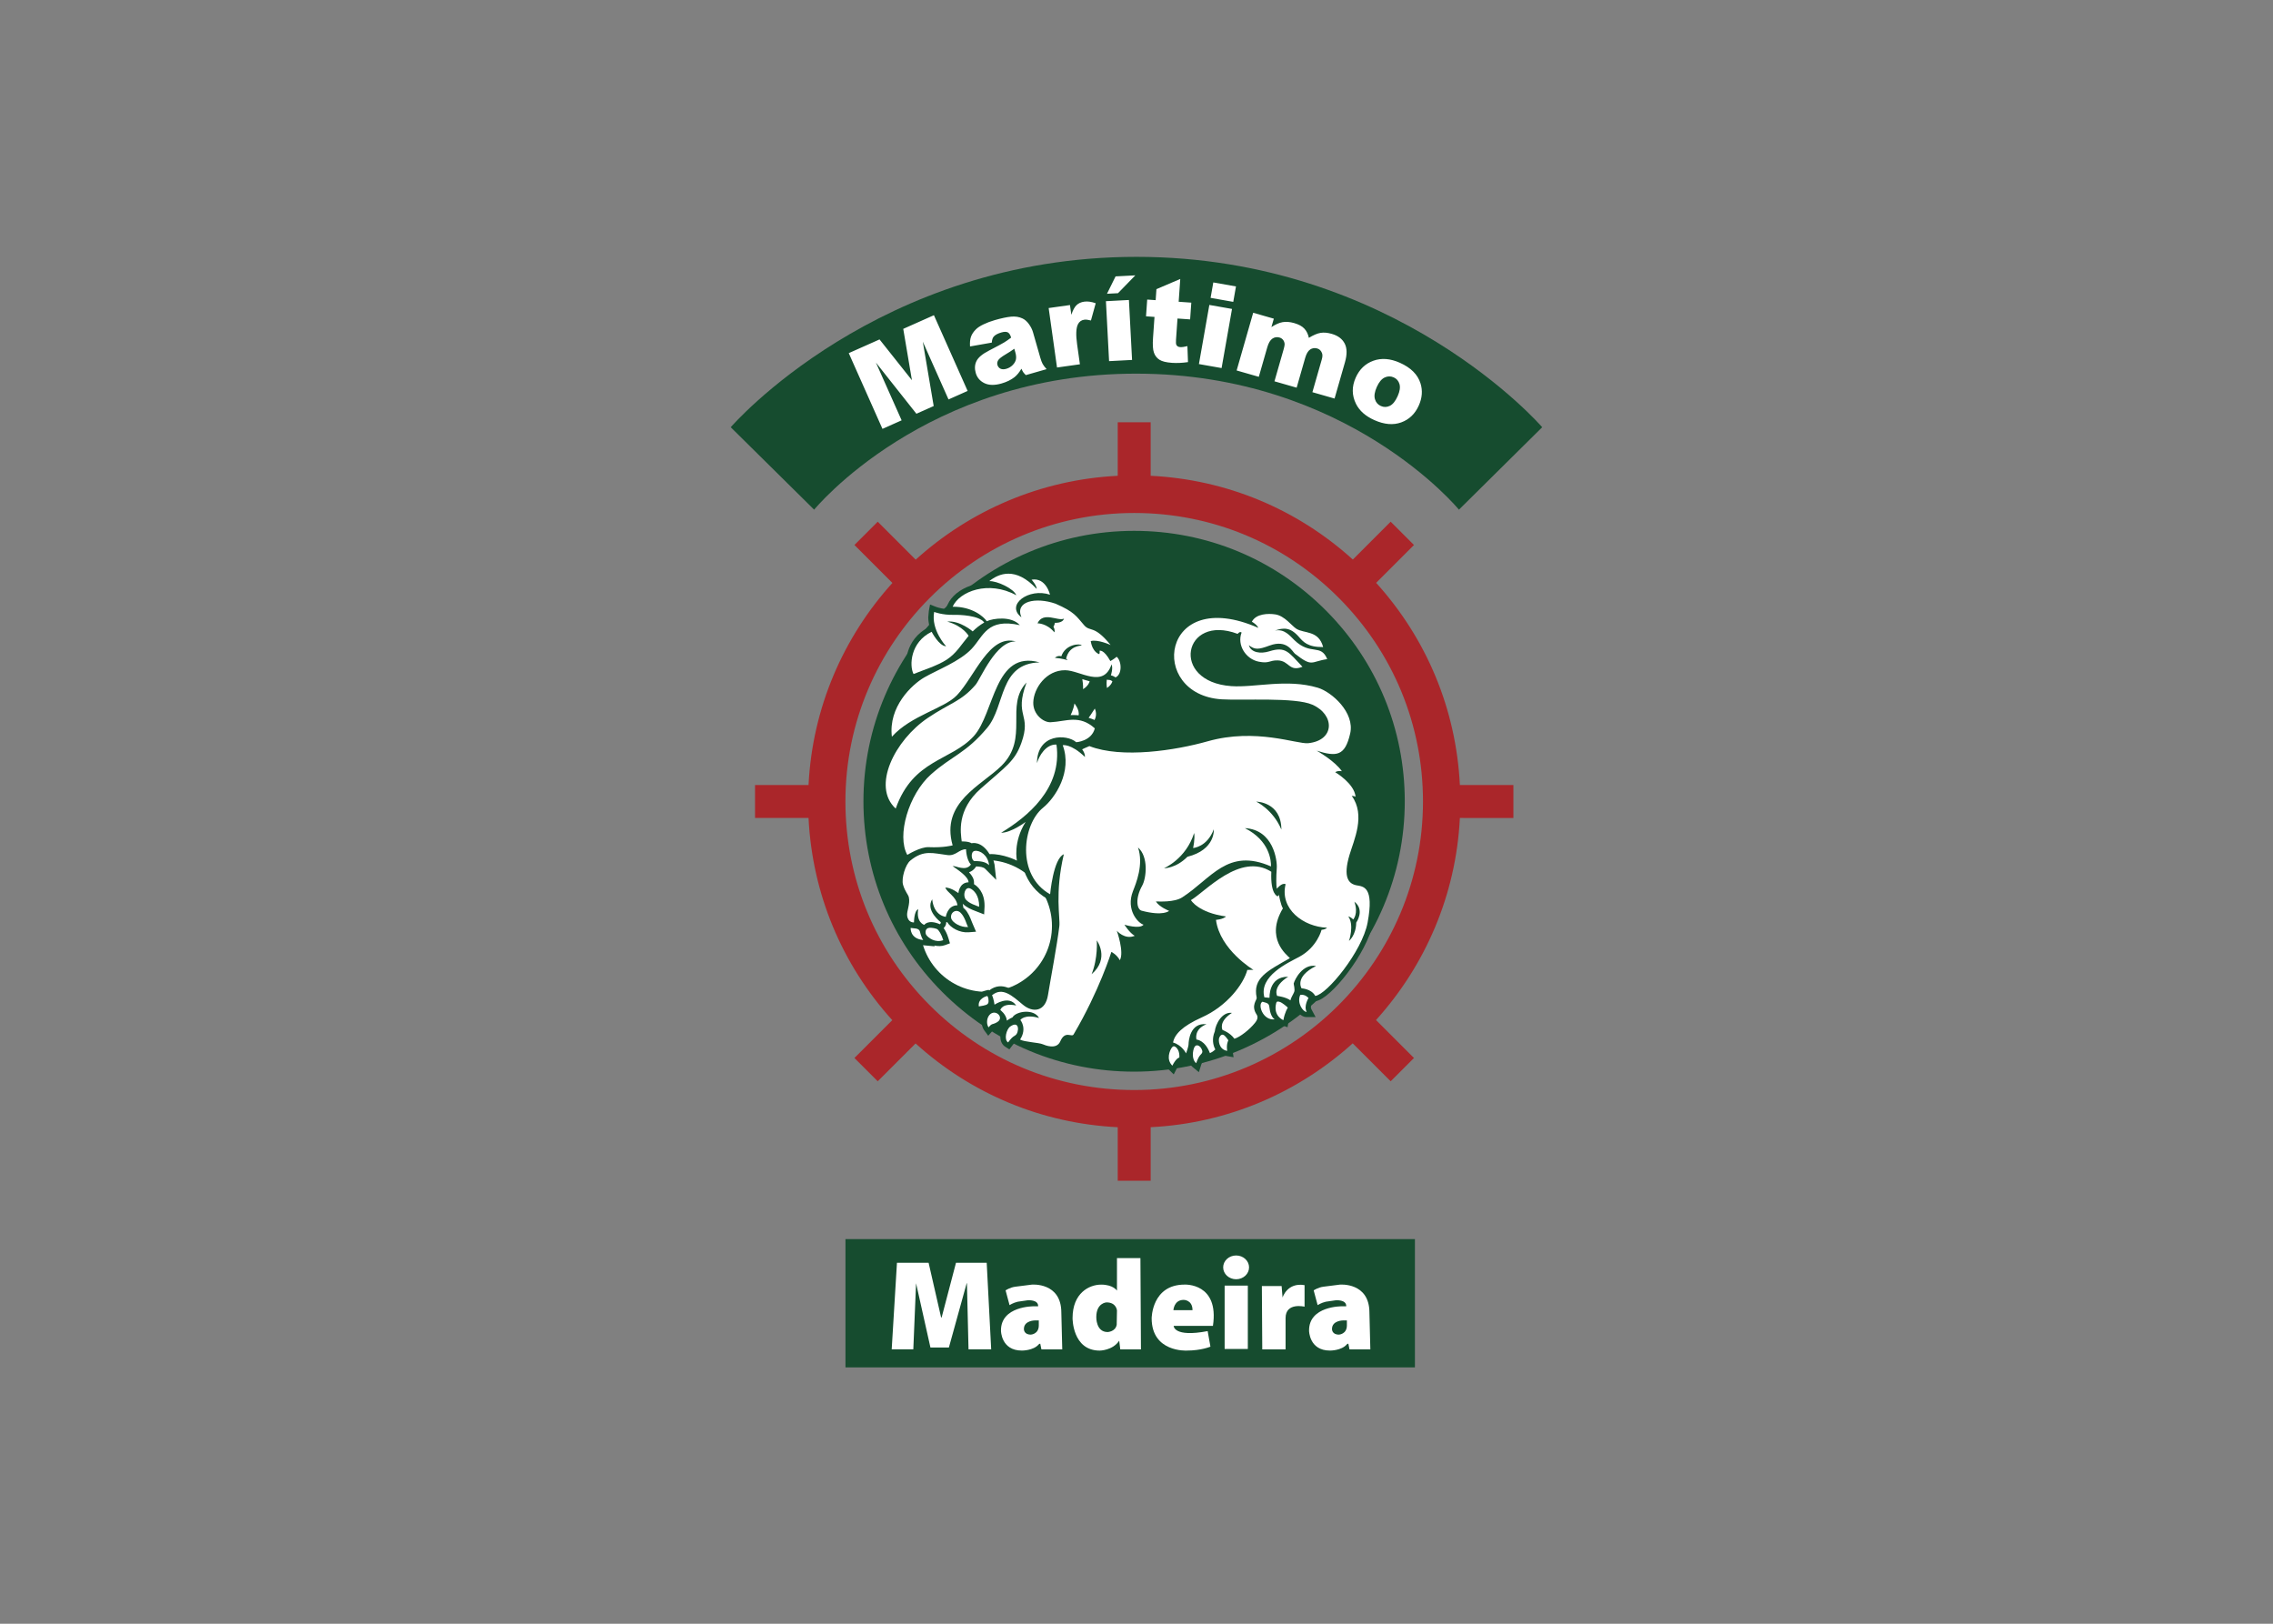 <svg clip-rule="evenodd" fill-rule="evenodd" stroke-linejoin="round" stroke-miterlimit="2" viewBox="0 0 560 400" xmlns="http://www.w3.org/2000/svg" xmlns:xlink="http://www.w3.org/1999/xlink"><rect x="0" y="0" width="560" height="400" fill="#808080" stroke="none"/><clipPath id="a"><path clip-rule="evenodd" d="m27.53 739.797h51.611v70.637h-51.611z"/></clipPath><path d="m-150.321 220.65h294.122v66.243h-294.122z" fill="#164c2f" fill-rule="nonzero" transform="matrix(.477 0 0 .477 280 200)"/><g clip-path="url(#a)" transform="matrix(3.875 0 0 -3.875 73.317 3203.683)"><path d="m0 0c-109.179-.138-166.682 70.301-166.682 70.301l-43.115-42.612s75.955-88.099 209.797-88.058c133.838.045 209.658 88.058 209.658 88.058l-43.047 42.612s-57.435-70.161-166.611-70.301" fill="#164c2f" transform="matrix(.123 0 0 -.123 53.344 803.003)"/><path d="m0 0c-.03-77.063 62.705-139.786 139.848-139.82 37.603-.016 72.895 14.659 99.379 41.326 26.154 26.335 40.569 61.272 40.587 98.369.026 77.066-62.709 139.787-139.853 139.818-37.6.018-72.892-14.659-99.379-41.327-26.155-26.333-40.568-61.266-40.582-98.366" fill="#164c2f" transform="matrix(.123 0 0 -.123 35.977 775.811)"/><path d="m0 0c0-18.816-15.25-34.066-34.062-34.066-18.813 0-34.062 15.25-34.062 34.066 0 18.809 15.249 34.059 34.062 34.059 18.812 0 34.062-15.25 34.062-34.059" fill="#fff" transform="matrix(.123 0 0 -.123 47.963 767.893)"/><path d="m0 0c-.891-.871-2.373-2.751-2.289-5.55.174-5.844 5.45-13.954 13.65-13.887 1.612.012 3.667.608 5.97 1.33.051.34.14.921.14.921.226 1.338.371 2.832.371 3.711 0 .235-.011.426-.032.559 0 0-.654 3.896-.759 4.522-.963-1.131-2.701-3.169-2.701-3.169l-.95 6.037c-.408 2.596-1.552 4.87-1.682 5.12 0 0-.534 1.011-.701 1.326-.382.055-1.973.285-1.973.285l-5.324.625c-1.043.051-2.552-.685-3.72-1.83m-29.593-70.499s-4.642 3.677-4.736 3.751c-.021-.017-.242.028-.242.028l-2.784.705c-5.717 1.94-10.092 5.517-11.997 9.813 0 0-.808 1.82-1.032 2.322-2.993-.374-4.878-1.084-4.896-1.092l-3.176-1.25-.628 3.348c0 .004-.293 3.243-.293 3.243 0 1.534.242 3.125.703 4.927-.076.036-.168.082-.168.082-6.753 3.28-9.671 8.538-10.927 12.371-.713 2.172-1.075 4.403-1.075 6.63 0 2.553.507 4.979 1.386 6.659 0 0 1.032 1.958 1.087 2.064-4.893 4.291-12.823 13.186-12.823 25.786l.22 3.58.748 6.139 4.132-4.602c.859-.958 1.867-1.894 3.014-2.849-6.331 7.628-10.478 16.267-11.04 23.834l-.072 1.883c0 5.821 2.104 10.824 6.083 14.467l3.138 2.868 1.41-4.008c1.785-5.069 4.187-9.238 7.215-12.865-5.29 7.866-8.745 17.826-8.745 26.43 0 4.319.817 7.96 2.432 10.818 0 0 .472.838.653 1.156-2.053 2.941-3.409 7.486-3.409 10.997 0 .978.104 1.863.321 2.618.702 2.414 1.641 3.989 2.328 5.147l.679 1.298c.055.295.081.599.081.929 0 1.096-.283 2.373-.56 3.611-.287 1.29-.555 2.495-.555 3.673 0 .276.014.551.047.827.21 1.743.889 3.127 1.953 4.193-.028.27-.148 1.569-.148 1.569-.012.132-.018.281-.018.438 0 2.582 1.557 8.134 9.054 8.829l6.256.581s-.164-.221-.325-.443c1.91.443 3.814.467 5.668-.209l2.474-.917-.755-2.522c-.78-2.617-1.754-4.284-2.512-5.345.842-.766 1.338-1.832 1.338-2.963 0 0-.01-.079-.013-.102.231.007.38.018.549.023 1.677 2.84 6.359 5.572 11.021 5.212l3.859-.294-1.747-4.06-.532-1.294c-.676-1.779-1.705-4.487-3.609-6.416 0 0-.454-.396-.662-.569-.042-.288-.261-1.785-.261-1.785s-.043-.15-.104-.359c1.923 1.933 4.633 3.049 6.503 3.75l4.595 1.778.204-3.923c.006-.211.009-.407.009-.605 0-7.164-3.898-10.16-5.442-11.065-.005-.34-.013-1.095-.013-1.095-.023-1.642-.939-3.313-2.57-5.074 1.314-.479 2.425-1.24 3.278-2.443 0 0 .244-.348.409-.582 1.904.084 3.687.257 4.713 1.281l5.661 5.667-.884-7.96s-.395-1.522-.637-2.456c5.56.342 10.705 2.869 10.93 2.984 0 0 4.704 2.437 4.96 2.568 2.18 6.314 6.265 11.412 12.054 14.653 0 0 2.534 1.419 2.926 1.635.02.521.292 7.303.292 7.303l.129 4.833c-.721 6.152-2.622 16.909-4.151 25.56l-1.694 9.823c-.432 2.738-1.455 4.541-2.883 5.074-1.481.558-3.554-.101-5.546-1.773l-.794-.665c-5.144-4.331-11.53-9.626-18.306-4.475-.076-.06-.33-.264-.33-.264l-1.299.295c-2.633.574-7.386 3.12-6.531 8.578l.423 2.706 2.716-.352c1.443-.193 2.787-.491 3.762-.791-.203.175-.491.263-.667.463-1.386 1.538-1.993 3.581-1.993 5.521 0 1.726.48 3.366 1.317 4.493l2.079 2.809s2.559-2.935 2.561-2.935c.001 0 .652-.658.652-.658l2.865-1.193c.039-.017.886-.79 1.394-1.251.096.09.2.186.2.186s.293.167.577.334c-1.167 1.678-1.969 3.984-1.969 6.049v.175c.045 2.204.923 3.96 2.468 4.949l2.175 1.39 1.566-2.056s.786-.971 1.192-1.474c.429.258 1.259.761 1.259.761 1.578.947 4.106 1.349 7.782 1.851 1.556.215 3.686.503 4.287.755 6.052 2.576 10.814 1.467 12.733-2.952.782-1.804 1.004-1.763 2.071-1.589.908.156 3.325.569 4.654-1.684 9.978-16.903 16.046-32.574 18.431-39.264.28.389.565.778.565.778l2.383 4.59 2.551-4.499c.745-1.314 1.12-3.085 1.12-5.272 0-1.636-.25-3.51-.709-5.738 2.053.472 4.009.394 5.929-.414l5.285-2.21s-3.209-1.816-4.227-2.391c2.027-.203 3.654-.784 4.606-1.97l2.647-3.295-4.06-1.162c-.315-.089-1.076-.766-1.883-1.689 13.018 3.271 16.302-.694 16.631-1.167l2.039-2.942s-2.357-.904-2.947-1.133c2.828-.395 5.187-1.035 6.868-2.118 0 0 .131-.092.245-.168.175.303.359.622.359.622.028.053 3.005 5.013 12.452 8.045.044.359.141 1.107.141 1.107 1.517 11.705 10.746 20.462 16.286 24.757 0 .006-.005.031-.005.031-1.9 7.086-10.257 17.455-21.996 22.713-10.218 4.572-15.44 9.353-16.45 15.048l-.306 1.762c.014-.102-.14.1-.14.1-.862 1.361-1.782 3.696-1.782 6.164 0 2.504.899 4.649 2.671 6.375l2.727 2.659 1.736-3.396c1.111-2.175 1.857-2.732 1.959-2.798.481-.101 1.301-.275 1.301-.275s.13-.426.152-.496c.455.922 1.49 3.03 1.49 3.03s.777-2.019 1.122-2.917c.458 1.216 1.082 2.294 2.011 3.067l3.211 2.648 1.256-3.966c.362-1.145 1.105-2.69 1.351-2.978-.022.025.42-.526.812-1.005.224.593.647 1.712.647 1.712l2.682-1.119c1.959-.821 3.507-2.312 3.676-2.48 0 0 .093-.091.174-.167 1.021.802 2.18 1.371 3.497 1.603l3.846.684-.576-3.864c-.08-.538-.112-1.018-.112-1.437 0-.564.097-.808.167-1.156.051-.019 1.717-.516 1.717-.516 3.804-1.132 9.194-5.625 12.007-9.13.793-.993 1.279-1.981 1.581-2.958 1.447 1.258 3.642 2.468 6.694 2.125 0 0 1.998-.219 2.234-.244.23.113.999.486.999.486l3.191 1.192.56-3.361c.558-3.341 1.848-5.361 1.857-5.385 0 0 .292-.431.522-.784.008.006.688.478.688.478s.192-1.456.278-2.113c.295.91.455 1.867.992 2.683 1.359 2.047 3.154 3.222 4.931 3.222l4.671-.013-2.204-4.121c-.639-1.197.32-3.479.853-4.342l-.158.396 1.572-.175c7.727-.88 26.659-25.008 29.493-40.128.765-4.085 1.144-7.463 1.144-10.303 0-3.797-.677-6.613-2.064-8.601-1.953-2.809-4.684-3.283-6.497-3.595l-.529-.089c-1.426-.275-1.929-.815-2.228-1.305-.428-.708-.648-1.756-.648-3.121 0-1.978.466-4.559 1.391-7.668l1.178-3.624c1.595-4.732 3.584-10.621 3.584-16.584 0-2.939-.558-5.792-1.655-8.479.035.199.156-2.484.156-2.484-.31-3.224-2.116-6.422-5.232-9.571.036.005 1.208.145 1.208.145l-3.55-5.134c-1.053-1.524-2.627-3.135-4.635-4.87 1.055-.197 2.077-.403 2.85-.845 3.115-1.784 5.061-5.223 6.505-11.506l.423-3.689c0-11.746-12.255-21.286-19.112-23.326-10.838-3.223-21.662-2.297-31.218-1.482-5.103.437-9.918.847-14.073.553-9.173-.647-15.653-4.281-17.773-9.972-1.35-3.627-.547-7.519 2.103-10.151 3.705-3.691 10.031-4.234 17.384-1.563-.018.116-.071.433-.071.433 0 2.326.614 4.667 1.778 6.766 2.11 3.813 5.856 6.58 10.015 7.404 3.92.775 5.695.269 7.256-.177.007-.002 3.026-.429 3.026-.429 1.657.04 2.458.668 3.668 1.62 1.859 1.46 4.658 3.663 10.217 1.495l3.864-1.507s-.54-.579-.554-.592c1.344.041 2.66-.216 4.127-.635l8-1.797-1.039-3.091c-.379-.925-.881-1.669-1.396-2.418.158-.001.318-.001.318-.001l-.928-3.494c-2.052-7.726-7.489-9-11.455-9.932-1.437-.336-2.791-.652-3.655-1.209l-2.071-1.823c-2.359-2.248-5.61-5.336-9.853-5.979-5.204-.788-11.658.086-14.557 4.693-14.438-4.783-26.582-3.523-34.203 3.602-6.351 5.939-8.469 15.299-5.392 23.847 3.631 10.088 13.316 16.569 25.908 17.336.024.001 13.485.157 13.485.157 11.266-.057 26.67-.135 32.371 2.388 5.306 2.35 7.232 6.252 6.778 9.081-.464 2.941-3.502 4.979-8.121 5.455-1.156.118-4.066-.445-7.141-1.043-9.937-1.923-26.564-5.141-45.282.157-18.746 5.306-43.985 8.15-58.696 2.764 1.908-1.564 3.288-3.511 3.913-5.936l.425-1.648-1.265-1.14s-.128-.109-.255-.217c.227-.196.453-.392.453-.392.647-.965 1.339-2.684 1.339-4.772 0-1.213-.235-2.552-.851-3.937l-2.072-4.656s-5.299 7.937-6.038 9.044c.013-.192.055-.385.055-.574 0-3.596-2.579-6.741-2.909-7.126 0 0-.407-.477-.569-.668.116-.068 4.236-2.437 4.236-2.437 3.842-2.21 4.72-5.473 4.807-5.84 0 0 .027-.11.048-.202 1.162.03 2.188-.128 3.18-.357-.018.318-.041.615-.041.985 0 .869.059 1.861.237 2.863l.749 4.212 3.568-2.361c3.331-2.205 3.942-4.949 4-5.253l.006.013c2.226-.978 3.75-3.199 4.182-6.096.531-3.561-.65-7.376-2.869-9.281l-1.634-1.4-1.975 1.361s-.417.284-.741.506c-.48-.665-.957-1.256-1.427-1.759.04-.046.211-.238.211-.238l3.013-3.904-.234-.288c-6.049-7.401-9.3-8.388-11.671-9.109-1.068-.324-1.426-.432-2.084-1.191l-1.435-1.688c-3.14-3.742-5.216-6.213-14.346-10.165-.031-.013-.619-.173-.67-.186-.103-.451-.562-2.496-.562-2.496-.901-4.033-4.732-11.296-12.753-9.918 0 0-1.112.189-1.345.231-9.31-5.963-16.983-2.732-21.788 1.078" fill="#164c2f" transform="matrix(.123 0 0 -.123 47.401 781.41)"/><g fill="#fff"><path d="m0 0c-3.698 4.357-6.238 8.956-11.283 12.273-4.904 3.224-12.584 5.562-17.192 7.462-2.268-4.316-1.683-16.46 9.355-21.826 0 0 3.739 7.342 7.471 7.487 0 0-7.901-8.412-6.178-17.752 0 0 4.13 1.657 10.128 1.512 3.153-.077 13.169.292 15.757 3.957-2.402 1.396-4.316 2.956-5.958 4.597 0 0-6.653-5.774-13.182-5.068 8.285 2.292 11.082 7.358 11.082 7.358" transform="matrix(.123 0 0 -.123 42.665 786.335)"/><path d="m0 0c7.252-4.151 25.491-24.924 41.553-14.652-.529 11.892 3.271 12.694 3.271 12.694.59-.288.609-.946.609-.946s1.004 5.559 2.11 7.157c-9.298 15.522 2.041 24.081 3.612 25.729-11.814 6.762-19.316 10.303-17.164 20.462.227 1.078-3.154 4.06-.015 8.716 1.122 1.652-.218 3.468-.875 4.288-2.758 3.439-7.661 7.321-10.624 8.201-2.303-3.223-6.131-4.524-6.131-4.524s-2.393-4.186 4.853-8.846c-5.123-.683-8.488 5.829-8.868 9.59-1.594 3.774-.911 7.152.271 9.314 0 0-1.282 1.265-2.79 1.894-2.589-6.847-6.95-7.021-6.95-7.021s-1.491-5.312 5.178-7.9c-8.571-1-9.249 8.84-9.266 10.26-.012 1.42-1.293 4.798-1.293 4.798s-2.036-4.277-6.718-5.625c.731-4.138 4.738-8.452 14.828-12.968 13.071-5.852 21.568-17.119 23.562-24.56 1.507-.023 3.163-.023 3.163-.023s-17.358-10.338-19.371-25.842c0 0 3.569-.203 5.176-1.754-14.383-1.96-18.121-8.442-18.121-8.442" transform="matrix(.123 0 0 -.123 56.798 769.534)"/><path d="m0 0s.609 3.58.338 5.198c2.911-1.673 3.474-4.051 3.474-4.051-2.137-.584-3.812-1.147-3.812-1.147" transform="matrix(.123 0 0 -.123 49.892 783.583)"/><path d="m0 0s.987.074 1.651.166c.653.163 1.229.675 1.229.675s-.357 1.83-2.794 3.445c-.379-2.128-.086-4.286-.086-4.286" transform="matrix(.123 0 0 -.123 51.449 783.546)"/><path d="m0 0s3.291-.039 4.133.145c.584-2.925-2.158-6.143-2.158-6.143-.51 3.255-1.975 5.998-1.975 5.998" transform="matrix(.123 0 0 -.123 49.149 781.298)"/><path d="m0 0s2.721.841 3.015 1.132c0 0 1.683-2.56.186-5.925-1.282 2.122-3.201 4.793-3.201 4.793" transform="matrix(.123 0 0 -.123 50.294 781.123)"/><path d="m0 0c-3.576-.049-5.26 3.533-9.502 3.024-7.491-.904-12.333-2.929-19.314 2.851-2.561 2.121-4.694 9.219-3.744 12.49 1.038 3.575 2.693 5.026 3.012 6.528.732 3.44-1.177 7.112-.901 9.406.461 3.839 3.543 3.516 3.543 3.516s-.008-5.967 2.179-6.823c-1.164 6.853 3.134 8.105 3.134 8.105s1.921-3.008 8.106-.336c.546-.478.407-1.079.407-1.079s-8.056-5.984-4.426-11.817c.98 8.763 7.051 9.057 7.051 9.057s.807-5.931 6.027-5.955c-.685-4.66-5.587-6.704-6.266-9.182 3.166.065 6.742 2.898 6.742 2.898s.376-5.469 5.246-5.599c-.043-2.942-5.602-6.452-8.242-8.375 1.688-.276 6.81 2.948 9.468-.809-2.44-2.611-2.52-7.9-2.52-7.9" transform="matrix(.123 0 0 -.123 42.5 772.768)"/><path d="m0 0s-.44 5.594 6.494 6.24c-1.045-1.413-1.703-4.372-1.703-4.372s-.22-1.354-2.23-1.575c-.88-.073-2.561-.293-2.561-.293" transform="matrix(.123 0 0 -.123 38.977 767.766)"/><path d="m0 0c-.623-.623-3.218-.994-4.244-.916-2.451.18-2.278 2.816-1.682 3.696.988 1.462 4.61 4.241 8.779 2.708-.952-3.187-2.232-4.87-2.853-5.488" transform="matrix(.123 0 0 -.123 40.7 767.663)"/><path d="m0 0c.622 1.904 4.754 4.577 8.689 4.271-.714-.905-1.557-5.002-3.816-7.291-2.519-2.556-5.827.102-4.873 3.02" transform="matrix(.123 0 0 -.123 41.565 768.348)"/><path d="m0 0c-2.669-1.036-3.893 3.793-2.121 5.817 1.793 2.049 5.377 3.073 6.808 3.679.179-5.985-2.893-8.801-4.687-9.496" transform="matrix(.123 0 0 -.123 42.753 770.279)"/><path d="m0 0c-2.196.367-1.756 4.463-.386 5.212 2.654.097 5.763.097 7.834 2.162-.572-5.14-4.706-7.829-7.448-7.374" transform="matrix(.123 0 0 -.123 43.05 772.662)"/><path d="m0 0c-2.587 1.269.098 9.805 6.302 9.11-1.816-1.258-2.468-4.079-2.744-6.474-.195-1.707-.924-1.953-3.558-2.636" transform="matrix(.123 0 0 -.123 61.345 763.074)"/><path d="m0 0s-2.828-2.696-4.436-3.037c-1.066-.229-1.375-.132-1.612.833-1.608 6.678 3.758 8.68 3.758 8.68.684-4.098 2.29-6.476 2.29-6.476" transform="matrix(.123 0 0 -.123 62.959 762.7)"/><path d="m0 0s-1.615-2.102-4.29-1.624c-1.811 4.248 1.457 8.788 3.34 8.783-1.641-3.068.95-7.159.95-7.159" transform="matrix(.123 0 0 -.123 64.274 763.307)"/><path d="m0 0s.454-3.702-1.96-5.492c-.743-.552-1.428-.439-2.123.658-.695 1.096-2.926 5.709.476 9.022 2.084-4.081 3.607-4.188 3.607-4.188" transform="matrix(.123 0 0 -.123 56.06 759.525)"/><path d="m0 0c.368-1.155 1.347-3.444 2.014-4.079 1.427-1.354 1.354-1.94.804-3.187-.818-1.857-2.888-2.851-3.804-.91-.684 1.449-1.609 6.031.986 8.176" transform="matrix(.123 0 0 -.123 57.133 759.167)"/><path d="m0 0s-1.311-1.91-2.025-2.468c-1.169-.916-2.195-.329-2.778 1.427-.271.815-.365 5.708 4.193 6.511-.537-3.581.61-5.47.61-5.47" transform="matrix(.123 0 0 -.123 59.178 760.622)"/><path d="m0 0s-5.031 1.11-4.361 5.399c1.779-.229 3.335-.612 3.829-.816 1.062-.436 1.192-1.132 1.207-1.94.037-2.085-.675-2.643-.675-2.643" transform="matrix(.123 0 0 -.123 43.849 763.44)"/><path d="m0 0c-1.103-1.491-1.14-4.635.505-6.462 2.983-3.319 7.827 1.389 3.986 3.731-1.748 1.066-2.34.875-2.997 1.275-.66.408-1.134 1.067-1.494 1.456" transform="matrix(.123 0 0 -.123 43.933 761.445)"/><path d="m0 0c-2.296-1.466-.833-6.846 1.106-8.199 5.047-3.524 4.609 3.329 2.634 4.54-1.576.959-1.977 1.353-3.74 3.659" transform="matrix(.123 0 0 -.123 45.173 760.489)"/><path d="m0 0c.446.233.787.722.787.722s-3.412-.977-6.577-1.196c0 0 1.263-1.341 3.338-.81 2.117-6.287 9.678-6.725 10.557-5.605-.634.246-6.584.099-8.105 6.889m-6.063-13.641c-3.878-4.756-8.718-4.661-8.718-4.661 2.939-6.339 10.693-.924 13.691-2.429-.707 2.446-4.7 2.16-4.7 2.16s-.104 1.052-.749 2.026c0 0 .988 1.611.476 2.904m32.219 12.625s-1.47 1.248-3.269 2.228c-3.467-6.247-5.585-5.333-5.585-5.333.215.841-.136 1.755-.136 1.755s-3.453-.768-4.428-6.751c3.608-1.04 10.286 2.023 10.286 2.023-8.726-10.672-10.474-6.523-13.701-10.233-4.081-4.69-4.976-6.876-14.778-11.119-10.232-3.577-21.144-1.304-17.636 7.037-8.407-6.451 3.881-15.376 14.781-11.681 0 0-2.03-9.056-9.537-7.766 0 0 2.628 2.835 2.656 4.794-10.992-11.795-19.673-7.894-24.521-4.052 3.971-.185 12.749 3.913 13.963 7.295-14.382-7.844-29.379-1.991-32.898 5.941 10.175-.105 16.101 5.162 17.64 7.496 3.291-1.53 12.726-2.844 17.097 2.027-16.954-3.775-18.709 5.589-24.854 12.173-6.146 6.584-17.851 10.975-24.435 14.778-6.585 3.804-18.729 15.289-16.851 30.716 9.974-11.109 27.112-14.574 33.65-21.472 9.244-9.756 16.78-31.704 30.447-27.755-10.277-.511-18.229 19.351-20.837 22.388-7.388 8.609-13.303 9.442-24.654 17.095-17.069 11.509-29.167 35.409-16.629 46.884 9.022-25.619 28.623-24.55 40.333-37.422 10.827-11.9 10.546-44.748 34.042-38.139-21.068.584-17.618 22.481-27.035 33.762-11.104 13.303-18.274 14.473-29.101 24.13-11.618 10.364-17.802 31.753-12.241 41.607 0 0 6.73-4.199 11.022-4.002 7.914.36 12.41-.934 12.41-.934-6.363-22.281 15.01-30.94 25.267-41.149 14.461-14.397 1.584-31.078 12.941-43.017-6.675 17.94 2.837 15.891-2.724 31.335-3.393 9.42-7.873 11.944-20.922 23.475-12.585 11.121-10.408 22.875-9.863 27.332 0 0 3.375-.161 5.11.946 0 0 4.995-1.498 9.262 5.607 7.146-.276 14.168 3.372 14.168 3.372s-2.145-9.506 4.492-20.013c0 0-7.482 5.649-12.668 5.601 13.347-8.068 31.783-22.845 28.607-45.579-5.458-.236-8.967 5.762-10.081 9.589.09-15.387 15.453-15.094 20.296-10.803 0 0 7.886-.485 9.607-7.159-8.013-7.227-14.725-3.58-22.819-3.173-3.777.188-9.174-4.089-8.991-10.265.22-7.334 6.711-16.694 16.481-16.614 7.756.062 19.752 9.655 23.979-3.039.894 2.014-.341 5.674-.341 5.674s1.382.292 2.386 1.08c3.539-1.554 3.252-8.404.612-10.67" transform="matrix(.123 0 0 -.123 48.861 784.88)"/><path d="m0 0c-.132 6.667-3.743 9.452-3.743 9.452s2.834-8.147-.345-12.626c1.228.184 2.521 1.551 2.521 1.551s2.801-2.924.617-9.176c5.598 4.3.95 10.799.95 10.799m-51.698-62.53s12.939.04 13.012 14.447c-4.365-10.407-13.012-14.447-13.012-14.447m-35.557 28.5c-6.03 6.074-12.124 5.935-12.124 5.935s11.361-4.743 15.598-18.226c.542 3.048-.542 7.761-.542 7.761s7.231-.418 10.689-9.655c0 0 1.027 10.502-13.621 14.185m-49.535 60.698c3.413-8.391 2.673-17.486 2.673-17.486s6.887 9.291-2.673 17.486m136.953-45.945c-4.045-.772-7.12-4.002-3.657-15.658 2.311-7.787 8.435-20.532 1.181-30.565 0 0 1.02 0 1.975.404-.67-6.855-10.492-12.628-10.492-12.628s.748-.859 3.406-.541c-3.731-5.39-13.008-10.601-13.008-10.601 10.35 3.258 14.631 2.767 17.3-8.846 2.516-10.916-9.625-21.575-16.752-23.694-16.073-4.781-32.462.044-44.687-.82-31.909-2.252-24.813-37.588 3.27-27.011 1.325-1.578 2.045-.675 2.045-.675-2.476 6.485 2.206 13.728 8.863 15.045 5.575 1.102 5.398-.765 9.804-.659 6.074.147 5.709 6.073 12.798 3.306-7.236-7.621-8.617-10.671-17.185-7.988-4.404 1.379-9.366.732-10.538-3.145 3.148 2.34 4.828 2.34 10.756.145 9.058-3.354 11.776 3.216 13.094 4.244 9.219 7.169 8.049 4.025 16.681 2.78-3.364-8.195-8.558-1.682-16.97-9.803-2.311-2.229-5.123-5.999-10.07-4.939 4.36-1.572 7.945-1.793 12.261 3.109 2.376 2.694 4.609 5.488 12.667 5.402-2.349-8.84-9.813-6.864-13.909-9.498-2.34-1.506-6-6.658-10.828-7.389-3.561-.541-9.95-.439-12.113 3.784 2.823 1.629 3.337 3.175 3.337 3.175-50.628-22.177-57.358 34.595-18.878 36.936 11.103.675 37.897-1.171 46.822 2.78 11.654 5.158 11.751 18.47-2.194 19.9-5.707.584-27.044-8.024-51.944-.978-16.48 4.667-44.333 9.026-61.128 2.477-2.176.842-3.747 1.687-3.747 1.687 1.667 2.178 1.432 3.917 1.432 3.917-7.194-6.969-11.47-6.079-11.47-6.079 5.072 13.704-3.9 27.264-10.193 32.347-10.559 8.529-13.997 34.815 3.68 44.704 0 0 1.636-18.48 7.083-20.667-4.763 20.235-1.798 32.684-2.317 37.146-1.081 9.332-4.815 28.926-5.862 35.569-1.365 8.68-7.803 9.362-13.004 5.015-5.544-4.638-10.553-9.305-15.939-4.865.851 1.606 1.294 4.865 1.294 4.865s7.506-5.111 11.188.425c-7.192-1.541-8.191 2.341-8.191 2.341s3.047 2.168 3.406 5.468c-.067.115 1.347-1.054 2.884-1.664 1.781-3.193 11.046-4.661 13.736.318-7.468-2.199-9.672 1.012-9.672 1.012s3.667 4.301-.137 10.129c2.144 1.294 9.569 1.516 11.716 2.433 1.111.472 7.109 3.006 9.06-1.487 2.551-5.882 5.899-1.916 6.881-3.583 13.312-22.551 19.546-42.672 19.546-42.672s2.837 1.389 4.36 4.319c2.379-4.194-1.566-15.264-1.566-15.264s4.042 4.822 9.263 2.637c-2.686-1.517-5.313-5.739-5.313-5.739s7.895 2.462 9.877 0c-2.956-.851-9.2-7.776-5.494-17.287 1.594-4.086 5.657-13.802 2.633-22.626 5.561 4.824 4.299 15.904 2.147 19.744-3.611 6.44-2.887 12.251-.24 12.945 11.261 2.959 14.166.066 14.166.066s-4.953-1.888-6.855-4.864c1.608 0 9.511.538 13.607-2.097 15.077-9.692 23.41-25.848 45.903-16 .106-2.881-.639-13.358-13.488-19.791 14.798.772 16.749 16.773 16.484 20.535-.351 4.983-.307 9.033 0 10.799 0 0 2.706-3.348 4.563-2.36-3.128 12.867 9.26 22.031 21.391 22.487-.797.989-2.796 1.077-2.796 1.077s-2.212 9.004-11.626 14.031c-5.605 2.988-20.924 9.878-17.936 20.886 1.365.199 2.658.199 2.658.199s-.6-10.991 9.643-10.843c-8.341 5.194-5.692 9.901-5.692 9.901s4.302.487 6.882 2.295c.164-1.264 1.371-2.982 1.907-4.324.538-1.342-.316-4.067-.245-4.36.553-2.205 4.683-10.317 11.561-9.076-11.339 5.636-7.502 11.543-7.502 11.543s5.088.239 7.08 3.922c6.032-.687 24.272-23.024 27.052-37.851 3.521-18.773-2.283-18.658-5.705-19.312" transform="matrix(.123 0 0 -.123 67.308 768.104)"/></g><path d="m0 0c-40.117.017-77.77-15.647-106.027-44.095-27.909-28.098-43.288-65.376-43.303-104.964-.033-82.226 66.9-149.151 149.206-149.187 40.12-.018 77.774 15.641 106.029 44.091 27.907 28.1 43.287 65.376 43.306 104.966.032 82.225-66.904 149.146-149.211 149.189m195.943-140.61v-17.03h-27.661c-1.928-38.981-17.083-75.56-43.289-104.498l19.56-19.56-12.041-12.041-19.563 19.561c-28.942-26.217-65.478-41.367-104.495-43.292v-27.656h-17.031v27.661c-40.07 2.006-76.492 18.071-104.435 43.347l-19.621-19.621-12.043 12.041 19.621 19.621c-25.279 27.944-41.344 64.371-43.348 104.437h-27.659v17.03h27.655c1.929 38.98 17.084 75.563 43.291 104.501l-19.559 19.558 12.042 12.039 19.56-19.563c28.94 26.219 65.481 41.368 104.496 43.296v27.657h17.031v-27.663c40.071-2.005 76.492-18.072 104.431-43.344l19.627 19.617 12.041-12.039-19.621-19.625c25.278-27.943 41.343-64.37 43.35-104.434z" fill="#aa262a" transform="matrix(.123 0 0 -.123 53.199 757.461)"/><path d="m0 0h-16.349l-2.723 44.769h11.171l1.429-34.168 7.426 33.221h9.534l9.197-33.221h.137l.817 34.168h11.715l-2.317-44.769h-15.869l-7.426 28.29h-.271z" fill="#fff" transform="matrix(.123 0 0 -.123 40.119 746.481)"/><path d="m0 0c-3.735.041-3.611-2.9-3.611-2.9 0-4.462 5.791-4.437 5.791-4.437h1.908v2.569c0 4.571-4.088 4.768-4.088 4.768m4.836 4.685.613 2.971h10.763l-.476-19.043c0-15.802-15.257-14.449-15.257-14.449l-8.516 1.08c-2.786.352-5.04 1.892-5.04 1.892l2.044 7.626s1.871-1.211 4.222-1.756l5.108-.742s5.607-.498 5.448 3.107h-2.245s-17.135-.22-16.96 12.628c0 0 .039 10.255 10.787 10.255 0 0 5.965.079 8.761-3.234.246-.293.748-.335.748-.335" fill="#fff" transform="matrix(.123 0 0 -.123 46.623 741.912)"/><path d="m0 0c-6.085 0-5.849-7.721-5.849-7.721 0-7.392 5.276-7.608 5.276-7.608 5.121 0 5.41 4.188 5.41 4.188l-.137 7.36c-.654 3.648-4.7 3.781-4.7 3.781m5.993 4.455.543 4.524h10.694l-.27-47.203h-12.123v16.813s-1.94-3.102-8.174-3.102-14.782 4.393-14.782 17.282c0 0-.164 16.821 14.033 16.821 0 0 6.771-.049 10.079-5.135" fill="#fff" transform="matrix(.123 0 0 -.123 51.501 742.075)"/><path d="m0 0h-9.876s.259-5.332 5.306-5.332c0 0 4.57-.053 4.57 5.332m-4.09-13.233c-17.004 0-17.026 17.419-17.026 17.419 0 17.685 18.12 16.684 18.12 16.684 7.574 0 12.259-2.03 12.259-2.03l-1.432-8.032c-17.665 3.371-17.572-2.704-17.572-2.704h20.297c3.348-22.301-14.646-21.337-14.646-21.337" fill="#fff" transform="matrix(.123 0 0 -.123 56.899 743.464)"/><path d="m45.579 244.623h11.987v32.747h-11.987z" fill="#fff" transform="matrix(.123 0 0 -.123 53.335 775.116)"/><path d="m0 0v16.21h-12.053l-.206-32.747h10.212l.483 5.94s2.37-7.935 11.375-6.414v11.141s-9.811-2.409-9.811 5.87" fill="#fff" transform="matrix(.123 0 0 -.123 62.816 742.965)"/><path d="m0 0c0 3.396-2.995 6.145-6.688 6.145-3.696 0-6.691-2.749-6.691-6.145 0-3.398 2.995-6.147 6.691-6.147 3.693 0 6.688 2.749 6.688 6.147" fill="#fff" transform="matrix(.123 0 0 -.123 60.494 746.187)"/><path d="m0 0c-3.731.041-3.608-2.9-3.608-2.9 0-4.462 5.789-4.437 5.789-4.437h1.908v2.569c0 4.571-4.089 4.768-4.089 4.768m4.838 4.685.612 2.971h10.764l-.478-19.043c0-15.802-15.256-14.449-15.256-14.449l-8.516 1.08c-2.787.352-5.04 1.892-5.04 1.892l2.042 7.626s1.876-1.211 4.224-1.756l5.107-.742s5.606-.498 5.451 3.107h-2.25s-17.132-.22-16.958 12.628c0 0 .043 10.255 10.789 10.255 0 0 5.967.079 8.76-3.234.245-.293.749-.335.749-.335" fill="#fff" transform="matrix(.123 0 0 -.123 66.211 741.912)"/><path d="m0 0c-1.128 2.534-1.449 4.629-.955 6.29.481 1.666 1.494 2.849 3.043 3.539 1.567.698 3.121.668 4.654-.079 1.543-.743 2.893-2.425 4.068-5.067 1.092-2.452 1.398-4.511.921-6.164-.48-1.644-1.469-2.805-2.964-3.47-1.586-.707-3.17-.68-4.739.073-1.573.763-2.92 2.391-4.028 4.878m-10.902-4.82c1.923-4.32 4.972-7.243 9.133-8.743 4.175-1.504 8.737-1.154 13.702 1.057 5.678 2.527 9.236 6.088 10.669 10.668 1.153 3.69.862 7.481-.866 11.363-1.939 4.355-4.978 7.283-9.109 8.785-4.126 1.493-8.747 1.107-13.86-1.17-4.556-2.028-7.722-4.825-9.507-8.393-2.18-4.399-2.231-8.92-.162-13.567m-52.992-33.542 10.672 3.06-1.248 4.353c2.067-1.38 3.979-2.221 5.764-2.55 1.783-.319 3.782-.161 5.997.475 2.378.681 4.137 1.642 5.275 2.881 1.149 1.244 1.919 2.824 2.323 4.745 2.352-1.432 4.374-2.294 6.06-2.568 1.678-.277 3.602-.11 5.778.515 3.203.918 5.433 2.585 6.679 5.007 1.258 2.416 1.297 5.644.137 9.69l-5.372 18.736-11.458-3.286 4.872-16.99c.387-1.353.417-2.434.076-3.237-.473-1.246-1.283-2.038-2.424-2.366-1.343-.384-2.575-.209-3.678.523-1.105.742-1.956 2.189-2.575 4.347l-4.412 15.389-11.469-3.288 4.713-16.435c.377-1.314.554-2.218.544-2.729-.035-.819-.283-1.544-.746-2.175-.472-.633-1.106-1.065-1.911-1.296-1.314-.376-2.531-.185-3.658.56-1.129.755-2.019 2.265-2.668 4.528l-4.366 15.226-11.458-3.285zm-22.664-4.038 11.719 2.066-5.389 30.561-11.718-2.066zm2.051-11.631 11.719 2.067-1.407 7.976-11.719-2.066zm-17.082-1.79-.824 11.781 6.527.457-.604 8.657-6.529-.456-.767 10.985c-.093 1.324-.026 2.208.194 2.654.342.683.995 1.069 1.97 1.137.876.062 2.118-.111 3.725-.509l.303 8.261c-2.98.431-5.739.558-8.286.38-2.956-.207-5.108-.737-6.448-1.591-1.351-.854-2.305-2.081-2.864-3.67-.569-1.589-.721-4.12-.48-7.583l.763-10.896-4.379-.306.605-8.657 4.379.306.398-5.692zm-33.438-1.334 10.21-.535-8.966 9.219-5.687.299zm-4.982 12.817 11.884-.623 1.624 30.989-11.883.623zm-29.608 3.544 11.024-1.549.706 5.028c.762-2.323 1.647-3.979 2.658-4.957s2.345-1.588 4.005-1.822c1.738-.244 3.711.032 5.927.819l-2.464 8.909c-1.466-.389-2.612-.52-3.422-.406-1.541.217-2.646 1.027-3.318 2.41-.963 1.969-1.103 5.414-.411 10.333l1.447 10.302-11.833 1.663zm-17.752 21.036c-1.41 1.017-2.907 1.985-4.48 2.904-2.144 1.279-3.445 2.316-3.888 3.086-.464.808-.58 1.599-.354 2.385.258.901.783 1.539 1.572 1.936.795.384 1.798.408 3.015.059 1.276-.366 2.367-1.011 3.294-1.941.914-.937 1.474-1.917 1.681-2.931.205-1.024.092-2.247-.314-3.666zm-11.638-3.169-11.252 1.981c-.134-2.026.028-3.702.492-5.018.463-1.315 1.303-2.584 2.539-3.81.878-.884 2.196-1.75 3.937-2.592s3.679-1.574 5.817-2.187c3.423-.981 6.239-1.581 8.421-1.792 2.191-.213 4.157.095 5.887.917 1.22.564 2.327 1.532 3.336 2.914 1.002 1.393 1.7 2.781 2.105 4.19l3.778 13.175c.4 1.4.813 2.475 1.213 3.222.411.743 1.086 1.65 2.045 2.713l-10.73 3.077c-.651-.643-1.097-1.148-1.347-1.513-.249-.364-.555-.961-.937-1.786-1.081 1.877-2.283 3.332-3.583 4.369-1.787 1.405-4.018 2.491-6.693 3.258-3.557 1.02-6.498.971-8.821-.148-2.311-1.111-3.815-2.88-4.508-5.297-.651-2.272-.523-4.322.392-6.162.912-1.849 3.046-3.634 6.419-5.369 4.049-2.094 6.656-3.496 7.832-4.207 1.167-.708 2.387-1.556 3.647-2.519-.405-1.409-.973-2.305-1.71-2.705-.744-.389-1.843-.385-3.311.035-1.869.536-3.181 1.244-3.95 2.109-.594.678-.936 1.731-1.018 3.145m-73.941 5.435 15.91-7.084 16.743 21.076-4.486-26.533 15.856-7.06 17.425 39.139-9.878 4.398-13.287-29.844 5.623 33.256-8.939 3.98-20.923-26.444 13.287 29.844-9.906 4.41z" fill="#fff" fill-rule="nonzero" transform="matrix(.123 0 0 -.123 68.615 802.156)"/></g></svg>